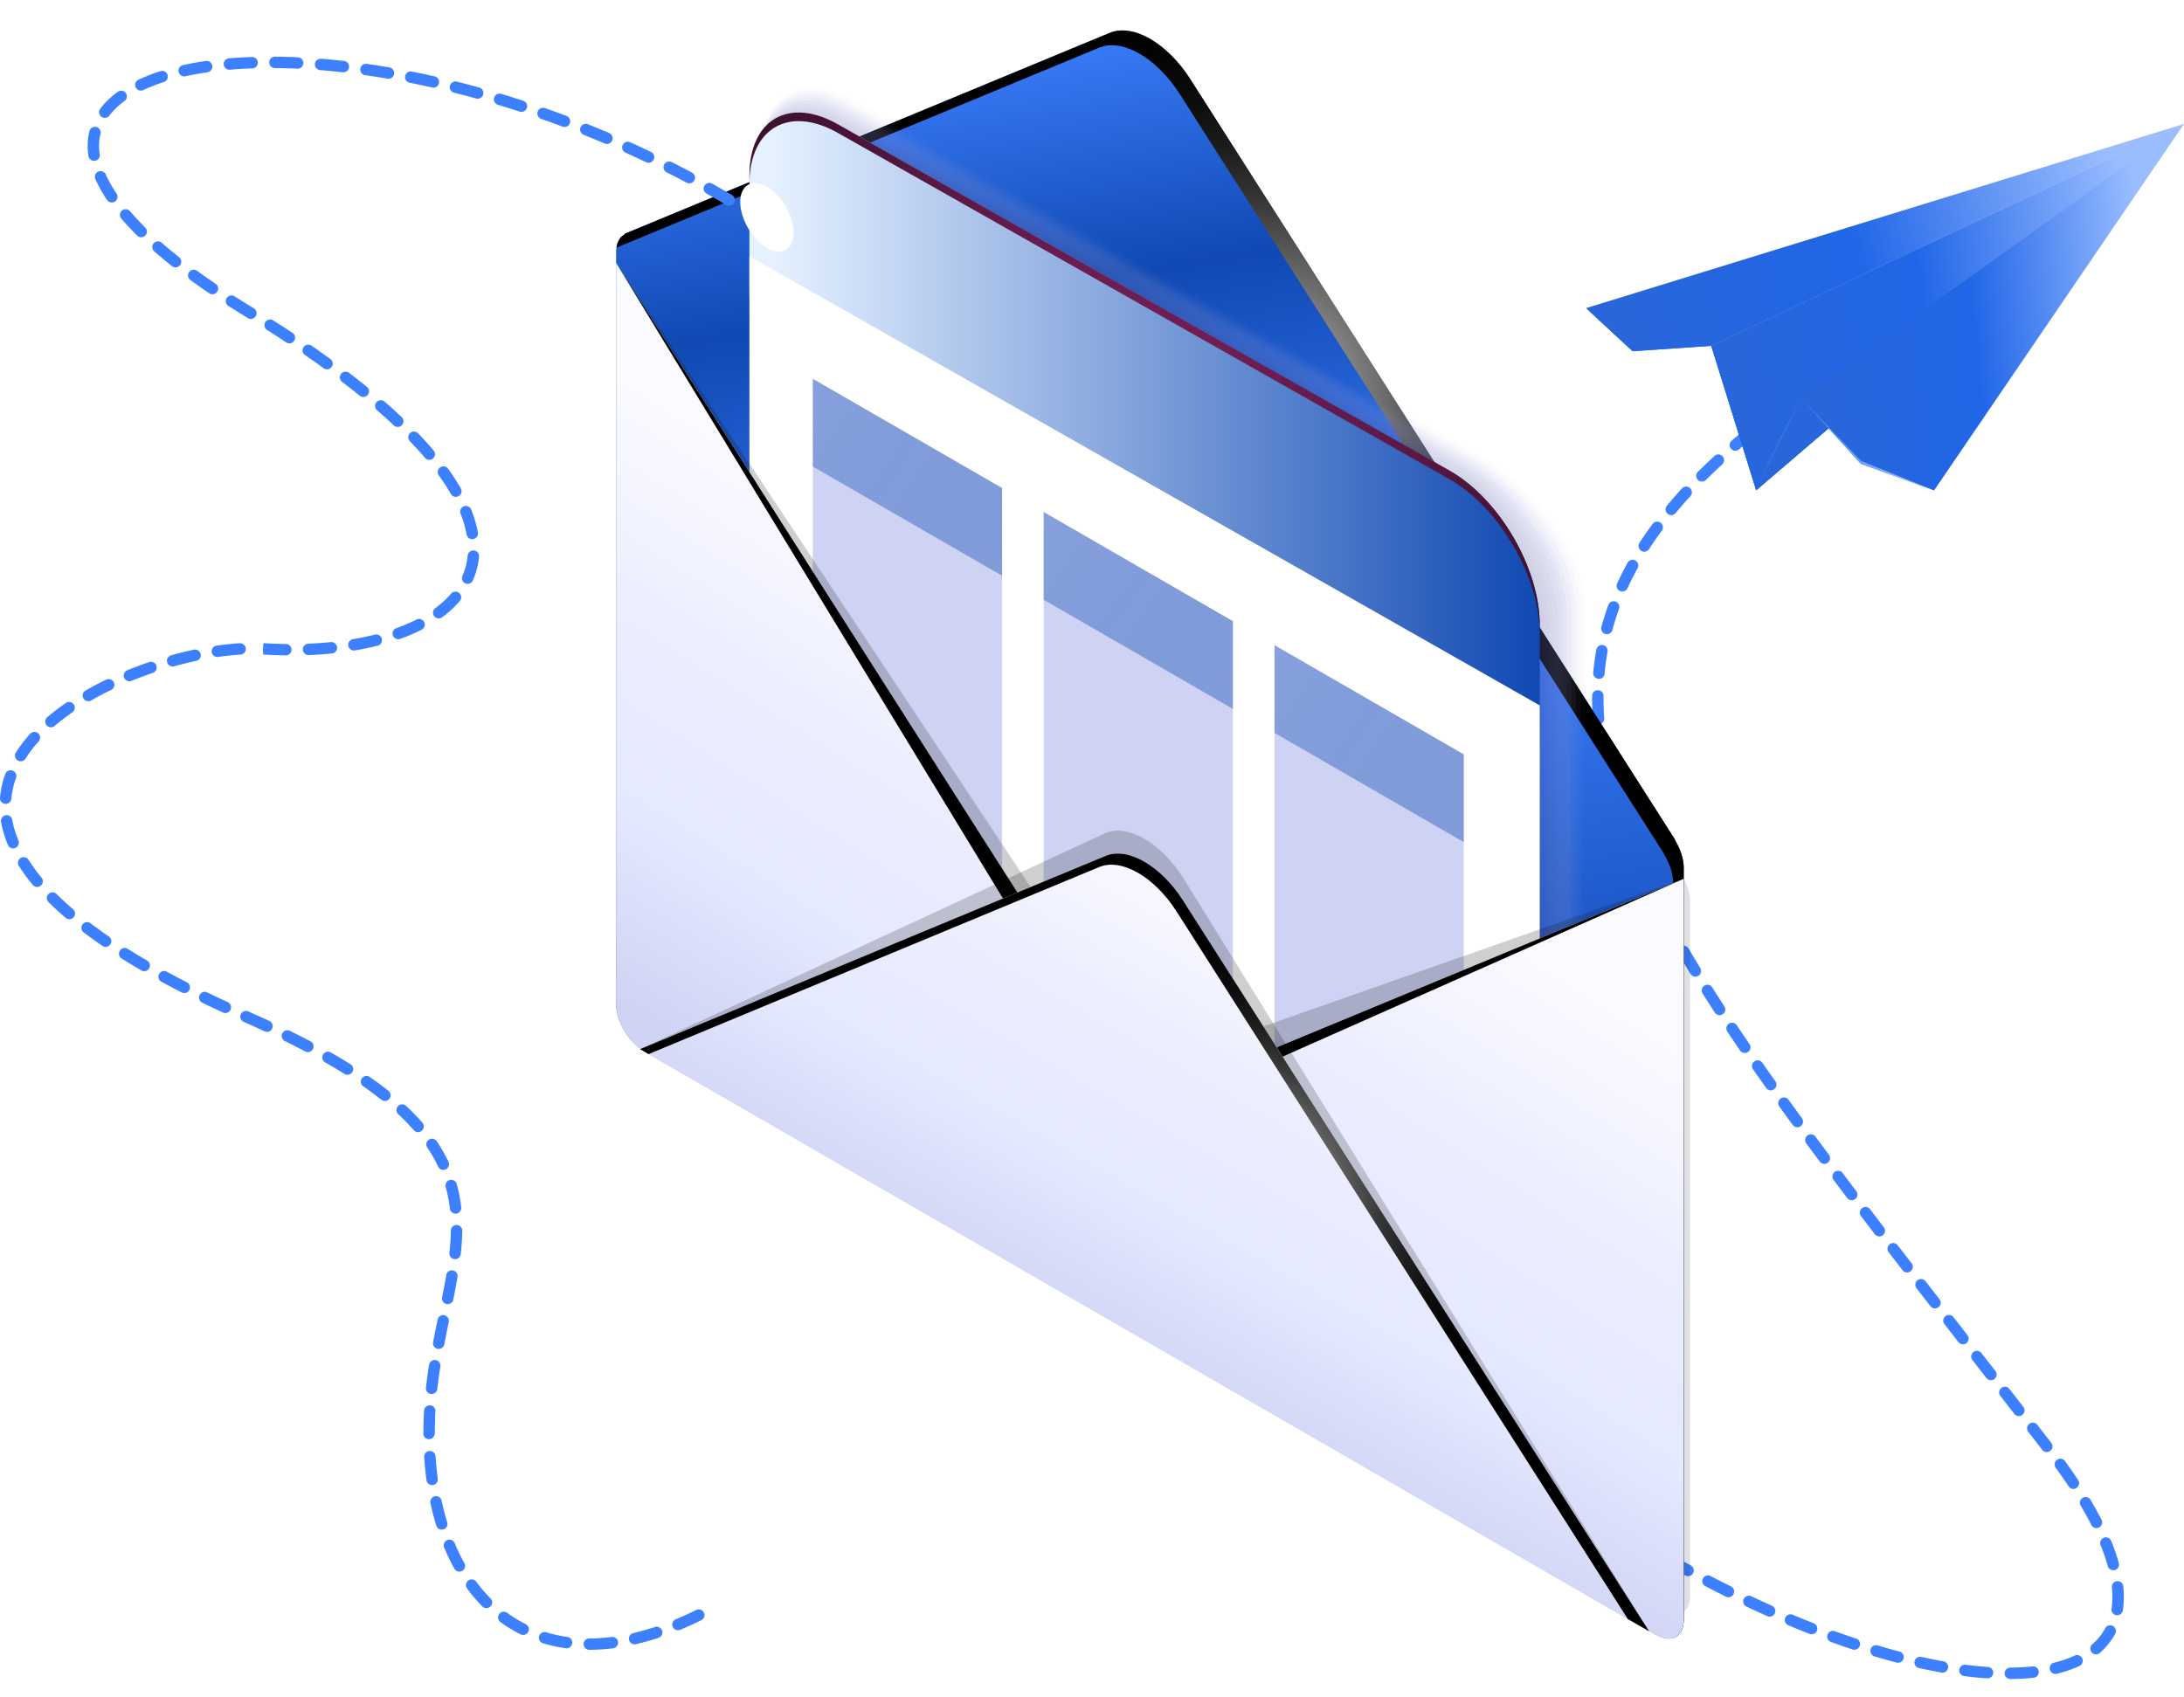 <svg xmlns="http://www.w3.org/2000/svg" width="287" height="223" fill="none" viewBox="0 0 287 223"><path fill="url(#paint0_linear_5139_2650)" d="M201.709 194.266a.742.742 0 0 1-.446-.148l-1.209-.903a.75.75 0 1 1 .904-1.198l1.2.896a.751.751 0 0 1-.448 1.352l-.001.001Z"/><path fill="#3D80FF" d="M264.18 220.695a.75.75 0 0 1-.005-1.501 29.581 29.581 0 0 0 2.911-.161.746.746 0 0 1 .826.667.75.75 0 0 1-.667.826c-.961.103-1.99.16-3.058.169h-.007Zm-2.987-.091-.05-.001a50.499 50.499 0 0 1-3.022-.296.75.75 0 0 1-.649-.838.757.757 0 0 1 .838-.65c1.008.13 1.994.226 2.932.288a.75.75 0 0 1-.049 1.497Zm8.917-.581a.749.749 0 0 1-.178-1.478 14.788 14.788 0 0 0 2.684-.924.75.75 0 1 1 .634 1.359c-.887.414-1.883.757-2.958 1.022a.751.751 0 0 1-.181.021h-.001Zm-14.85-.167a.767.767 0 0 1-.134-.012 73.371 73.371 0 0 1-2.963-.597.75.75 0 0 1-.569-.895.756.756 0 0 1 .895-.569c.988.221 1.956.416 2.901.585a.75.75 0 0 1-.132 1.488h.002Zm-5.837-1.299a.803.803 0 0 1-.193-.024 98.422 98.422 0 0 1-2.904-.816.752.752 0 0 1-.505-.933.746.746 0 0 1 .934-.504c.967.289 1.92.556 2.856.802a.75.75 0 0 1-.19 1.476l.002-.001Zm26.018-1.109a.75.75 0 0 1-.493-1.316 7.475 7.475 0 0 0 1.692-2.104.75.75 0 1 1 1.322.709 9.007 9.007 0 0 1-2.027 2.525.75.75 0 0 1-.494.185v.001Zm-31.754-.6a.725.725 0 0 1-.236-.039c-.936-.31-1.886-.64-2.845-.988a.75.75 0 1 1 .513-1.41c.945.343 1.88.668 2.806.974a.75.75 0 0 1-.236 1.461l-.002.002Zm-5.624-2.038a.747.747 0 0 1-.273-.052c-.921-.36-1.851-.738-2.788-1.131a.748.748 0 0 1-.4-.982c.162-.381.6-.56.982-.4.926.39 1.845.762 2.754 1.118a.752.752 0 0 1 .425.972.751.751 0 0 1-.699.476l-.001-.001Zm-5.516-2.314a.748.748 0 0 1-.307-.066c-.903-.404-1.815-.821-2.732-1.255a.75.75 0 1 1 .641-1.356c.907.428 1.809.842 2.703 1.241.379.169.548.612.379.99a.75.75 0 0 1-.686.445l.002.001Zm45.675-.186a.749.749 0 0 1-.742-.863c.073-.486.111-1.002.111-1.534 0-.41-.022-.833-.066-1.259a.75.75 0 0 1 .671-.822.747.747 0 0 1 .823.67c.048.475.072.95.072 1.411 0 .606-.043 1.197-.128 1.758a.75.75 0 0 1-.741.638v.001Zm-51.086-2.367a.749.749 0 0 1-.333-.078c-.887-.442-1.78-.897-2.676-1.364a.75.75 0 1 1 .693-1.329c.889.463 1.773.914 2.652 1.351a.75.75 0 0 1-.336 1.422v-.002Zm-5.302-2.767a.734.734 0 0 1-.359-.093c-.872-.475-1.746-.965-2.623-1.465a.751.751 0 0 1 .744-1.303c.869.498 1.736.981 2.597 1.452a.75.75 0 0 1-.36 1.409h.001Zm55.874-.779a.75.75 0 0 1-.722-.551 24.778 24.778 0 0 0-.943-2.742.75.75 0 0 1 1.392-.565c.406.999.741 1.977.997 2.909a.746.746 0 0 1-.724.949Zm-61.069-2.186a.752.752 0 0 1-.383-.105 189.58 189.58 0 0 1-2.569-1.559.75.75 0 1 1 .79-1.275c.85.525 1.701 1.041 2.547 1.544a.751.751 0 0 1 .262 1.028.752.752 0 0 1-.646.366l-.001.001Zm-5.087-3.146a.757.757 0 0 1-.406-.119 195.647 195.647 0 0 1-2.513-1.646.751.751 0 0 1 .832-1.249c.832.555 1.663 1.099 2.494 1.632a.75.75 0 0 1-.408 1.38l.001.002Zm63.943-.21a.752.752 0 0 1-.671-.411 44.32 44.32 0 0 0-1.418-2.573.752.752 0 0 1 1.292-.766c.53.896 1.023 1.792 1.465 2.662a.748.748 0 0 1-.668 1.088Zm-68.919-3.108a.755.755 0 0 1-.427-.134 175.095 175.095 0 0 1-2.457-1.728.75.75 0 0 1 .873-1.218c.813.581 1.624 1.153 2.437 1.713a.75.75 0 0 1-.427 1.368l.001-.001Zm65.888-2.042a.75.75 0 0 1-.626-.337 70.514 70.514 0 0 0-1.686-2.431.75.75 0 1 1 1.215-.879 70.336 70.336 0 0 1 1.722 2.483c.23.345.135.81-.211 1.038a.747.747 0 0 1-.414.126Zm-3.498-4.847a.749.749 0 0 1-.594-.29l-1.833-2.361a.752.752 0 0 1 .133-1.054.754.754 0 0 1 1.054.134l1.833 2.362a.75.75 0 0 1-.592 1.209h-.001Zm-3.667-4.724a.75.75 0 0 1-.593-.289l-1.837-2.36a.75.75 0 1 1 1.185-.92l1.836 2.359a.75.75 0 0 1-.59 1.212l-.001-.002Zm-3.674-4.718a.75.75 0 0 1-.593-.289l-1.838-2.359a.75.75 0 1 1 1.184-.922l1.839 2.358a.75.75 0 0 1-.591 1.212h-.001Zm-3.675-4.719a.75.75 0 0 1-.593-.289l-1.837-2.358a.748.748 0 0 1 .132-1.052.747.747 0 0 1 1.052.132l1.837 2.357a.75.75 0 0 1-.59 1.212l-.001-.002Zm-3.673-4.718a.748.748 0 0 1-.594-.291l-1.834-2.362a.75.75 0 1 1 1.187-.92l1.834 2.363a.751.751 0 0 1-.593 1.21Zm-3.666-4.725a.747.747 0 0 1-.594-.291l-1.829-2.369a.75.75 0 1 1 1.19-.914l1.825 2.365a.75.75 0 0 1-.592 1.209Zm-3.649-4.737a.743.743 0 0 1-.595-.295 615.161 615.161 0 0 1-1.819-2.377.749.749 0 0 1 .143-1.05.748.748 0 0 1 1.051.142c.598.786 1.203 1.576 1.815 2.373a.748.748 0 0 1-.139 1.051.749.749 0 0 1-.456.156Zm-3.626-4.756a.754.754 0 0 1-.6-.297 602.64 602.64 0 0 1-1.803-2.389.75.75 0 0 1 1.199-.9c.594.791 1.193 1.584 1.8 2.384a.75.75 0 0 1-.597 1.202h.001Zm-3.596-4.778a.745.745 0 0 1-.602-.302 807.25 807.25 0 0 1-1.784-2.403.751.751 0 0 1 1.207-.893c.586.794 1.18 1.594 1.78 2.4a.75.75 0 0 1-.601 1.197v.001Zm-3.551-4.812a.751.751 0 0 1-.608-.309c-.594-.814-1.18-1.622-1.756-2.423a.75.75 0 1 1 1.218-.876c.575.799 1.16 1.605 1.752 2.418a.751.751 0 0 1-.606 1.191v-.001Zm-3.49-4.854a.753.753 0 0 1-.614-.317 448.252 448.252 0 0 1-1.723-2.452.75.75 0 1 1 1.231-.858 330.68 330.68 0 0 0 1.716 2.441.75.75 0 0 1-.612 1.183l.002.003Zm-3.415-4.909a.75.75 0 0 1-.622-.329c-.57-.835-1.127-1.663-1.676-2.484a.749.749 0 1 1 1.249-.831c.545.817 1.101 1.642 1.668 2.472a.748.748 0 0 1-.619 1.171v.001Zm-3.314-4.977a.75.75 0 0 1-.63-.342c-.55-.85-1.089-1.692-1.616-2.526a.751.751 0 0 1 1.27-.8c.523.83 1.057 1.667 1.605 2.51a.75.75 0 0 1-.628 1.159l-.001-.001Zm-3.182-5.06a.747.747 0 0 1-.642-.361c-.529-.867-1.04-1.727-1.537-2.579a.749.749 0 1 1 1.295-.756c.494.843 1.001 1.696 1.523 2.555a.75.75 0 0 1-.639 1.141Zm-3.011-5.164a.747.747 0 0 1-.657-.385c-.494-.887-.97-1.767-1.433-2.64a.752.752 0 0 1 .313-1.014.755.755 0 0 1 1.015.313c.455.863.929 1.735 1.417 2.614a.75.75 0 0 1-.654 1.114l-.001-.002Zm-2.784-5.29a.752.752 0 0 1-.674-.418 105.01 105.01 0 0 1-1.294-2.718.749.749 0 0 1 .37-.994.748.748 0 0 1 .994.37c.406.886.831 1.778 1.276 2.678a.751.751 0 0 1-.672 1.081v.001Zm-2.484-5.435a.755.755 0 0 1-.694-.461 78.254 78.254 0 0 1-1.108-2.806.751.751 0 0 1 1.407-.524c.337.908.7 1.826 1.087 2.751a.751.751 0 0 1-.694 1.04h.002Zm-2.078-5.601a.75.75 0 0 1-.714-.52 61.305 61.305 0 0 1-.857-2.902.75.75 0 0 1 1.449-.386c.247.925.528 1.877.836 2.827a.75.75 0 0 1-.715.979l.001.002Zm-1.538-5.768a.751.751 0 0 1-.734-.598 46.94 46.94 0 0 1-.523-2.988.748.748 0 0 1 .636-.848.744.744 0 0 1 .848.636c.135.948.305 1.922.507 2.895a.75.75 0 0 1-.735.903h.001Zm-.829-5.908a.75.75 0 0 1-.748-.697 39.489 39.489 0 0 1-.098-2.756v-.291a.752.752 0 0 1 .752-.742h.008a.75.75 0 0 1 .742.758v.275c0 .869.03 1.761.092 2.65a.75.75 0 0 1-.696.802l-.054.001h.002Zm.051-5.971c-.022 0-.046 0-.069-.003a.75.75 0 0 1-.68-.814c.093-1.008.227-2.026.404-3.024a.75.75 0 0 1 1.477.261c-.169.957-.3 1.931-.387 2.898a.75.75 0 0 1-.746.682h.001Zm1.046-5.876a.751.751 0 0 1-.725-.945c.261-.97.57-1.95.918-2.909a.75.75 0 0 1 1.41.51c-.333.92-.628 1.86-.878 2.79a.752.752 0 0 1-.725.554Zm2.03-5.612a.747.747 0 0 1-.682-1.061c.414-.906.876-1.82 1.372-2.72a.75.75 0 1 1 1.314.725 39.312 39.312 0 0 0-1.32 2.618.75.75 0 0 1-.682.438h-.002Zm2.881-5.23a.751.751 0 0 1-.63-1.158 48.44 48.44 0 0 1 1.729-2.495.75.75 0 1 1 1.206.894 47.237 47.237 0 0 0-1.675 2.416.75.75 0 0 1-.631.344l.001-.002Zm3.547-4.809a.75.75 0 0 1-.578-1.229 63.685 63.685 0 0 1 1.989-2.28.75.75 0 0 1 1.108 1.015 61.774 61.774 0 0 0-1.943 2.222.75.75 0 0 1-.577.272h.001Zm4.035-4.408a.748.748 0 0 1-.531-1.28 76.984 76.984 0 0 1 2.179-2.087.75.75 0 1 1 1.018 1.102 74.06 74.06 0 0 0-2.135 2.047.75.75 0 0 1-.531.219v-.001Zm4.391-4.055a.749.749 0 0 1-.49-1.319 94.853 94.853 0 0 1 2.316-1.928.75.75 0 1 1 .942 1.168 97.293 97.293 0 0 0-2.28 1.897.748.748 0 0 1-.489.182h.001Z"/><path fill="url(#paint1_linear_5139_2650)" d="M232.773 55.422a.751.751 0 0 1-.456-1.346c.397-.303.801-.606 1.208-.909a.75.75 0 1 1 .894 1.206c-.404.298-.802.598-1.193.896a.749.749 0 0 1-.454.153h.001Z"/><g filter="url(#filter0_d_5139_2650)"><path fill="#131313" d="m205.998 111.011.068.039-58.927-92.472c-2.815-4.419-6.991-6.83-9.808-5.662l-58.98 24.438.067.04c-.668.306-1.095 1.05-1.095 2.163v91.379c0 2.087 1.476 4.629 3.294 5.68l123.181 71.078c1.82 1.051 3.295.21 3.295-1.876v-91.381c0-1.113-.428-2.351-1.095-3.426Z" opacity=".13"/><path fill="#131313" d="m205.131 110.184.068.04-58.927-92.472c-2.815-4.42-6.991-6.83-9.808-5.662l-58.98 24.438.067.04c-.668.306-1.095 1.049-1.095 2.163v91.379c0 2.087 1.475 4.629 3.294 5.68l123.181 71.078c1.82 1.051 3.295.21 3.295-1.877v-91.38c0-1.113-.428-2.351-1.095-3.427Z" opacity=".14"/><path fill="#131313" d="m204.263 109.36.067.04-58.926-92.473c-2.815-4.418-6.991-6.829-9.808-5.662l-58.98 24.439.067.04c-.668.306-1.095 1.049-1.095 2.163v91.379c0 2.087 1.475 4.629 3.294 5.679l123.181 71.079c1.82 1.051 3.295.21 3.295-1.877v-91.381c0-1.112-.428-2.35-1.095-3.426Z" opacity=".14"/><path fill="#131313" d="m203.396 108.536.067.04-58.925-92.473c-2.816-4.419-6.991-6.829-9.808-5.662L75.75 34.88l.067.04c-.668.305-1.095 1.048-1.095 2.163v91.379c0 2.087 1.475 4.629 3.294 5.679l123.181 71.079c1.82 1.05 3.295.21 3.295-1.877v-91.381c0-1.112-.428-2.35-1.095-3.426h-.001Z" opacity=".15"/><path fill="url(#paint2_linear_5139_2650)" d="m205.075 106.37.074.042-63.708-99.974c-3.044-4.778-7.559-7.383-10.604-6.121l-63.765 26.42.072.043c-.722.331-1.183 1.135-1.183 2.339v98.794c0 2.256 1.594 5.005 3.562 6.14l133.175 76.846c1.968 1.135 3.562.227 3.562-2.03v-98.794c0-1.204-.462-2.541-1.185-3.705Z"/><path fill="url(#paint3_radial_5139_2650)" d="M204.868 210.817v-98.794c0-1.204-.463-2.541-1.185-3.705l.074.042-63.708-99.974c-3.044-4.778-7.559-7.384-10.605-6.123L66.019 28.545c.127-.879.53-1.491 1.126-1.766l-.072-.042L130.838.316c3.045-1.26 7.56 1.345 10.604 6.123l63.708 99.974-.074-.042c.723 1.164 1.185 2.501 1.185 3.705v98.794c0 1.338-.569 2.188-1.437 2.433.019-.159.045-.309.045-.483l-.001-.003Z" style="mix-blend-mode:color-dodge"/><g opacity=".3" style="mix-blend-mode:multiply"><path fill="#A7ADDF" d="M96.982 9.13c-6.543-3.775-11.846-.753-11.846 6.75v93.644c0 7.503 5.303 16.646 11.846 20.421l82.06 46.502c6.543 3.775 14.232.376 14.232-7.127V75.676c0-7.504-7.689-16.269-14.232-20.044L96.982 9.13Z" opacity=".09"/><path fill="#A0A5D9" d="M96.84 9.554c-6.535-3.771-11.832-.752-11.832 6.742v93.145c0 7.494 5.297 16.625 11.831 20.395l81.865 46.39c6.535 3.771 13.979.412 13.979-7.081V76.001c0-7.494-7.444-16.284-13.979-20.055L96.839 9.554Z" opacity=".18"/><path fill="#989CD3" d="M96.695 9.977c-6.527-3.765-11.816-.75-11.816 6.733v92.645c0 7.484 5.29 16.604 11.816 20.37l81.671 46.278c6.526 3.765 13.724.449 13.724-7.035V76.323c0-7.484-7.198-16.302-13.724-20.067L96.694 9.977Z" opacity=".27"/><path fill="#9094CD" d="M96.551 10.403c-6.517-3.76-11.8-.75-11.8 6.724v92.144c0 7.474 5.283 16.583 11.8 20.343l81.477 46.166c6.517 3.76 13.471.486 13.471-6.988V76.648c0-7.474-6.954-16.319-13.471-20.08L96.551 10.404Z" opacity=".36"/><path fill="#898BC7" d="M96.409 10.827c-6.51-3.756-11.787-.75-11.787 6.715v91.645c0 7.465 5.277 16.562 11.787 20.318l81.282 46.053c6.51 3.756 13.218.522 13.218-6.943V76.972c0-7.465-6.708-16.336-13.218-20.091L96.409 10.827Z" opacity=".45"/><path fill="#8183C1" d="M96.264 11.252c-6.5-3.75-11.771-.748-11.771 6.708v91.144c0 7.456 5.27 16.541 11.772 20.292l81.088 45.94c6.501 3.751 12.964.56 12.964-6.896V77.297c0-7.456-6.463-16.352-12.964-20.103L96.264 11.252Z" opacity=".55"/><path fill="#7A7ABB" d="M96.121 11.676c-6.493-3.747-11.755-.747-11.755 6.7v90.643c0 7.447 5.263 16.519 11.755 20.266l80.894 45.829c6.493 3.747 12.71.596 12.71-6.85V77.619c0-7.446-6.217-16.369-12.71-20.114L96.121 11.676Z" opacity=".64"/><path fill="#7272B5" d="M95.978 12.1c-6.484-3.742-11.741-.746-11.741 6.69v90.144c0 7.438 5.257 16.498 11.741 20.24l80.699 45.716c6.484 3.742 12.457.634 12.457-6.804V77.944c0-7.438-5.973-16.386-12.457-20.128L95.978 12.1Z" opacity=".73"/><path fill="#6A69AF" d="M95.834 12.525c-6.477-3.736-11.727-.745-11.727 6.683v89.644c0 7.426 5.25 16.478 11.727 20.215l80.504 45.602c6.477 3.737 12.204.671 12.204-6.757V78.268c0-7.427-5.727-16.402-12.204-20.14L95.834 12.525Z" opacity=".82"/><path fill="#6361A9" d="M95.692 12.951c-6.468-3.732-11.711-.744-11.711 6.674v89.143c0 7.418 5.243 16.458 11.71 20.189l80.312 45.49c6.468 3.733 11.95.706 11.95-6.711V78.594c0-7.418-5.482-16.42-11.95-20.152l-80.311-45.49Z" opacity=".91"/><path fill="#5B58A3" d="M95.547 13.375c-6.46-3.727-11.696-.743-11.696 6.665v88.643c0 7.409 5.236 16.437 11.696 20.164l80.117 45.378c6.46 3.727 11.697.743 11.697-6.665V78.917c0-7.409-5.237-16.437-11.697-20.164L95.547 13.375Z"/></g><path fill="url(#paint4_linear_5139_2650)" d="M187.339 78.164c0-7.434-5.254-16.493-11.736-20.234L95.216 12.396c-6.483-3.74-11.736-.746-11.736 6.688v15.824L187.34 93.945V78.164h-.002Z"/><path fill="#fff" d="m95.216 134.608 80.388 45.535c6.481 3.741 11.736.746 11.736-6.687v-84.74L83.479 29.677v84.698c0 7.433 5.254 16.493 11.736 20.233l.001-.001Z"/><path fill="url(#paint5_radial_5139_2650)" d="M175.604 57.933 95.216 12.398c-6.481-3.74-11.737-.746-11.737 6.688v1.135c0-7.434 5.254-10.428 11.737-6.688l80.388 45.535c6.482 3.741 11.737 12.8 11.737 20.234v-1.135c0-7.434-5.255-16.493-11.737-20.234Z" style="mix-blend-mode:color-dodge"/><path fill="#CED3F4" d="m116.68 115.437-24.865-14.348V45.797l24.865 14.348v55.292Z"/><path fill="url(#paint6_linear_5139_2650)" d="M116.68 71.675 91.815 57.327v-11.53l24.865 14.348v11.53Z"/><path fill="#CED3F4" d="m147.014 132.941-24.865-14.349V63.301l24.865 14.348v55.292ZM177.35 150.445l-24.865-14.348v-55.29l24.865 14.348v55.29Z"/><path fill="url(#paint7_linear_5139_2650)" d="M147.014 89.18 122.149 74.83v-11.53l24.865 14.348v11.53Z"/><path fill="url(#paint8_linear_5139_2650)" d="m177.35 106.685-24.865-14.348v-11.53l24.865 14.348v11.53Z"/><path fill="#131313" d="M141.479 134.263c-3.1 1.284-7.699-1.37-10.798-6.234l-64.72-97.478v93.277c0 2.256 1.594 5.005 3.562 6.14l133.175 76.846c1.968 1.136 3.562.227 3.562-2.029v-93.278l-64.779 22.757-.002-.001Z" opacity=".2"/><path fill="url(#paint9_linear_5139_2650)" d="M141.479 138.349c-3.1 1.284-7.699-1.37-10.798-6.233L65.961 30.551v97.362c0 2.256 1.594 5.005 3.562 6.14l133.175 76.846c1.968 1.136 3.562.227 3.562-2.03v-97.362l-64.779 26.842h-.002Z"/><path fill="url(#paint10_radial_5139_2650)" d="M140.088 140.853c-3.101 1.284-7.699-1.37-10.799-6.234L65.96 30.551l64.721 101.565c3.1 4.863 7.698 7.517 10.799 6.233l64.779-26.842-66.172 29.347.001-.001Z" style="mix-blend-mode:color-dodge"/><path fill="#131313" d="m69.176 133.942-.07-.041 61.18-28.414c2.923-1.214 7.26 1.287 10.183 5.873l61.237 99.055-.07-.041-132.46-76.432Z" opacity=".2"/><path fill="url(#paint11_linear_5139_2650)" d="m69.176 133.943-.07-.04 61.18-25.403c2.923-1.214 7.26 1.287 10.183 5.874l61.237 96.044-.07-.041-132.46-76.434Z"/><path fill="url(#paint12_radial_5139_2650)" d="M139.635 115.835c-2.923-4.587-7.26-7.088-10.183-5.873L70.23 134.551l-1.052-.608-.07-.04 61.18-25.403c2.923-1.214 7.26 1.287 10.183 5.874l61.236 96.044-.07-.041-2.725-1.572-59.277-92.97Z" style="mix-blend-mode:color-dodge"/></g><path fill="url(#paint13_linear_5139_2650)" d="m287 16.287-62.116 29.17 5.894 18.976L287 16.287Z"/><g style="mix-blend-mode:multiply"><path fill="url(#paint14_linear_5139_2650)" d="m287 16.287-62.116 29.17 5.894 18.976L287 16.287Z"/></g><path fill="url(#paint15_linear_5139_2650)" d="m287 16.287-62.116 29.17-10.343.71-6.121-5.666L287 16.287Z"/><path fill="url(#paint16_linear_5139_2650)" d="m286.999 16.287-50.326 36.024-5.895 12.122 56.221-48.146Z"/><g style="mix-blend-mode:multiply"><path fill="url(#paint17_linear_5139_2650)" d="m286.999 16.287-50.326 36.024-5.895 12.122 56.221-48.146Z"/></g><path fill="url(#paint18_linear_5139_2650)" d="m287 16.287-50.327 36.024 7.848 8.639 9.635 3.512L287 16.287Z"/><path fill="url(#paint19_linear_5139_2650)" d="m254.156 64.46-9.635-3.511-7.848-8.639-5.895 12.122-5.894-18.976-10.343.709-6.121-5.665 6.348 5.495 10.293-.609 5.774 18.252 5.838-11.328 7.877 8.27 9.606 3.88Z"/><path fill="#3D80FF" d="M77.445 216.856a.749.749 0 1 1-.001-1.499c.939 0 1.913-.064 2.901-.186a.75.75 0 1 1 .186 1.487 25.161 25.161 0 0 1-3.085.198Zm-2.988-.201a.75.75 0 0 1-.106-.006 19.977 19.977 0 0 1-3.04-.671.75.75 0 0 1 .438-1.433c.9.274 1.847.483 2.81.618a.75.75 0 0 1-.102 1.492Zm8.932-.52a.75.75 0 0 1-.169-1.479 33.368 33.368 0 0 0 2.825-.793.75.75 0 1 1 .467 1.425c-.99.325-1.983.603-2.951.828a.778.778 0 0 1-.17.019h-.002Zm-14.64-1.234a.741.741 0 0 1-.334-.079 18.708 18.708 0 0 1-2.665-1.626.751.751 0 0 1 .887-1.212 17.045 17.045 0 0 0 2.449 1.496.75.75 0 0 1-.336 1.42l-.001.001Zm20.342-.62a.75.75 0 0 1-.286-1.444 46.228 46.228 0 0 0 2.69-1.217.75.75 0 1 1 .663 1.346c-.933.457-1.866.881-2.777 1.258a.767.767 0 0 1-.288.057h-.002Zm-25.165-2.9a.747.747 0 0 1-.533-.223 21.48 21.48 0 0 1-2.016-2.362.751.751 0 0 1 1.21-.89c.58.788 1.211 1.527 1.873 2.198a.749.749 0 0 1-.534 1.276v.001Zm-3.559-4.803a.747.747 0 0 1-.656-.385 27.444 27.444 0 0 1-1.34-2.776.75.75 0 1 1 1.385-.577c.381.916.808 1.799 1.266 2.623a.75.75 0 0 1-.654 1.114v.001Zm-2.319-5.519a.75.75 0 0 1-.717-.531c-.29-.948-.55-1.944-.767-2.966a.75.75 0 1 1 1.467-.315c.21.979.457 1.935.734 2.84a.748.748 0 0 1-.717.969v.003Zm-1.265-5.858a.75.75 0 0 1-.742-.651 44.166 44.166 0 0 1-.301-3.035.75.75 0 0 1 .7-.798.76.76 0 0 1 .797.7c.066.996.164 1.984.29 2.934a.748.748 0 0 1-.744.849v.001Zm-.394-6.033c-.414 0-.75-.287-.75-.7 0-1.059.028-2.049.084-3.039a.75.75 0 0 1 1.498.083 51.01 51.01 0 0 0-.08 2.857c0 .415-.335.799-.75.799h-.002Zm.333-5.937c-.028 0-.054 0-.083-.005a.75.75 0 0 1-.663-.828c.107-.982.246-1.994.408-3.009a.75.75 0 0 1 1.482.238c-.16.988-.293 1.977-.399 2.935a.75.75 0 0 1-.745.668v.001Zm.929-5.927a.746.746 0 0 1-.737-.89c.19-1 .39-1.985.587-2.951a.747.747 0 0 1 .885-.584c.407.084.668.48.584.885-.197.959-.394 1.936-.584 2.931a.75.75 0 0 1-.735.61v-.001Zm1.183-5.883a.75.75 0 0 1-.737-.895c.197-.992.382-1.968.544-2.927a.745.745 0 0 1 .865-.614.748.748 0 0 1 .614.864 99.302 99.302 0 0 1-.552 2.969.748.748 0 0 1-.734.604v-.001Zm.97-5.917c-.029 0-.055 0-.084-.005a.748.748 0 0 1-.663-.828 31.09 31.09 0 0 0 .193-2.922.75.75 0 1 1 1.5.024c-.016.966-.08 1.968-.202 3.062a.75.75 0 0 1-.745.668v.001Zm.057-5.984a.75.75 0 0 1-.744-.667 18.18 18.18 0 0 0-.545-2.822.75.75 0 1 1 1.447-.402c.273.982.47 2.01.589 3.057a.75.75 0 0 1-.662.829c-.028.002-.057.005-.085.005Zm-1.607-5.744a.75.75 0 0 1-.68-.432 18.708 18.708 0 0 0-1.423-2.501.75.75 0 1 1 1.245-.838 20.167 20.167 0 0 1 1.537 2.702.748.748 0 0 1-.678 1.067v.002Zm-3.313-4.971a.752.752 0 0 1-.565-.256 29.093 29.093 0 0 0-2.038-2.092.75.75 0 1 1 1.022-1.098 30.063 30.063 0 0 1 2.145 2.202.75.75 0 0 1-.564 1.244Zm-4.369-4.095a.738.738 0 0 1-.466-.164 47.78 47.78 0 0 0-2.37-1.759.75.75 0 1 1 .86-1.23c.86.599 1.683 1.21 2.445 1.816a.749.749 0 0 1-.467 1.337h-.002Zm-4.91-3.44a.744.744 0 0 1-.397-.115 74.156 74.156 0 0 0-2.548-1.522.75.75 0 0 1 .744-1.302 75.894 75.894 0 0 1 2.6 1.553.75.75 0 0 1-.399 1.385v.001Zm-5.204-2.981a.737.737 0 0 1-.35-.088 110.4 110.4 0 0 0-2.653-1.355.75.75 0 1 1 .665-1.344c.933.461 1.828.919 2.688 1.373a.751.751 0 0 1-.352 1.414h.002Zm-5.375-2.661a.753.753 0 0 1-.316-.07c-.877-.408-1.781-.82-2.719-1.233a.75.75 0 1 1 .608-1.37c.944.418 1.86.833 2.744 1.245a.748.748 0 0 1-.318 1.429l.001-.001Zm-5.466-2.474a.733.733 0 0 1-.314-.07c-.935-.431-1.843-.862-2.726-1.289a.752.752 0 0 1-.347-1.003.753.753 0 0 1 1.003-.347c.873.425 1.774.85 2.698 1.277.377.174.54.619.366.995a.749.749 0 0 1-.681.436l.001.001Zm-5.399-2.622a.747.747 0 0 1-.34-.083c-.92-.472-1.81-.943-2.67-1.411a.75.75 0 1 1 .72-1.316c.847.463 1.725.928 2.634 1.393a.75.75 0 0 1-.343 1.417Zm-5.265-2.874a.743.743 0 0 1-.377-.103 92.601 92.601 0 0 1-2.589-1.566.75.75 0 1 1 .8-1.269 93.29 93.29 0 0 0 2.544 1.541.75.75 0 0 1-.379 1.397h.001Zm-5.075-3.199a.754.754 0 0 1-.424-.132 65.32 65.32 0 0 1-2.461-1.774.753.753 0 0 1-.144-1.052.754.754 0 0 1 1.052-.144 60.2 60.2 0 0 0 2.404 1.733.75.75 0 0 1-.427 1.368v.001Zm-4.767-3.635a.742.742 0 0 1-.489-.181 41.611 41.611 0 0 1-2.246-2.069.749.749 0 1 1 1.059-1.061 40.297 40.297 0 0 0 2.164 1.993.749.749 0 0 1-.488 1.318Zm-4.23-4.239a.745.745 0 0 1-.577-.272c-.688-.829-1.301-1.67-1.824-2.497a.748.748 0 0 1 .234-1.034.748.748 0 0 1 1.034.234c.49.775 1.064 1.561 1.711 2.341a.75.75 0 0 1-.578 1.228Zm-3.158-5.071a.75.75 0 0 1-.693-.463 14.443 14.443 0 0 1-.891-3.027.751.751 0 0 1 .611-.867.758.758 0 0 1 .868.611c.154.89.422 1.8.799 2.708a.751.751 0 0 1-.695 1.038h.001Zm-.974-5.852c-.023 0-.044 0-.066-.003a.749.749 0 0 1-.682-.813c.091-1.042.324-2.086.69-3.102a.75.75 0 0 1 .96-.453c.39.142.591.571.453.96a10.82 10.82 0 0 0-.606 2.724.75.75 0 0 1-.747.685l-.002.002Zm1.971-5.597a.747.747 0 0 1-.634-1.15 18.486 18.486 0 0 1 1.894-2.48.75.75 0 0 1 1.116 1.001 16.988 16.988 0 0 0-1.74 2.28.75.75 0 0 1-.636.349Zm3.971-4.467a.75.75 0 0 1-.489-1.319 30.132 30.132 0 0 1 2.441-1.874.75.75 0 1 1 .856 1.233 28.865 28.865 0 0 0-2.319 1.78.748.748 0 0 1-.489.18Zm4.921-3.43a.749.749 0 0 1-.375-1.399 42.951 42.951 0 0 1 2.702-1.428.75.75 0 1 1 .655 1.349c-.903.437-1.78.9-2.608 1.377a.735.735 0 0 1-.374.1v.002Zm5.399-2.623a.75.75 0 0 1-.284-1.446c.93-.38 1.89-.739 2.854-1.067a.75.75 0 1 1 .485 1.419c-.936.319-1.87.667-2.773 1.037a.739.739 0 0 1-.284.055l.002.002Zm5.68-1.94a.75.75 0 0 1-.199-1.474 50.59 50.59 0 0 1 2.961-.727.75.75 0 1 1 .313 1.466c-.947.203-1.913.44-2.873.707a.746.746 0 0 1-.201.028Zm5.875-1.248a.75.75 0 0 1-.106-1.493 37.085 37.085 0 0 1 3.048-.316.764.764 0 0 1 .794.703.75.75 0 0 1-.704.793c-.934.056-1.918.159-2.925.303a.74.74 0 0 1-.107.008v.002Zm8.988-.212h-.01a61.787 61.787 0 0 1-2.968-.111l-.02-.753.069-.747c1.005.063 1.978.1 2.94.111a.75.75 0 0 1-.01 1.501l-.001-.001Zm3.002-.04a.75.75 0 0 1-.03-1.5c1.007-.041 1.998-.11 2.95-.205.384-.05.779.258.82.672a.749.749 0 0 1-.673.82c-.978.098-2 .17-3.036.212h-.032v.001Zm5.967-.604a.749.749 0 0 1-.124-1.49c.998-.17 1.968-.371 2.88-.601a.75.75 0 0 1 .367 1.454c-.952.24-1.96.45-2.997.625a.675.675 0 0 1-.126.01v.002Zm5.812-1.481a.75.75 0 0 1-.253-1.456c.95-.34 1.849-.722 2.671-1.14a.75.75 0 0 1 .677 1.338c-.879.446-1.835.854-2.844 1.214a.745.745 0 0 1-.253.044h.002Zm5.32-2.735a.75.75 0 0 1-.447-1.354 12.53 12.53 0 0 0 2.079-1.909.752.752 0 0 1 1.058-.08c.314.269.35.743.08 1.057a14.04 14.04 0 0 1-2.327 2.138.745.745 0 0 1-.445.147l.002.001Zm3.802-4.543a.75.75 0 0 1-.687-1.052 8.58 8.58 0 0 0 .685-2.656.761.761 0 0 1 .818-.677c.412.04.715.406.677.817a10.09 10.09 0 0 1-.807 3.118.75.75 0 0 1-.686.449v.001Zm.602-5.87a.752.752 0 0 1-.738-.618 14.287 14.287 0 0 0-.798-2.727.752.752 0 0 1 .42-.974.752.752 0 0 1 .974.42c.409 1.026.706 2.041.881 3.015a.751.751 0 0 1-.74.883Zm-2.153-5.561a.748.748 0 0 1-.65-.377 28.267 28.267 0 0 0-1.592-2.447.749.749 0 1 1 1.215-.879c.63.872 1.194 1.739 1.677 2.578a.752.752 0 0 1-.65 1.123v.002Zm-3.491-4.868a.75.75 0 0 1-.572-.264 47.94 47.94 0 0 0-1.985-2.187.749.749 0 1 1 1.082-1.039c.732.762 1.42 1.52 2.044 2.256a.748.748 0 0 1-.572 1.234h.003Zm-4.148-4.328a.746.746 0 0 1-.516-.204 72.862 72.862 0 0 0-2.202-1.99.749.749 0 1 1 .982-1.133 72.647 72.647 0 0 1 2.25 2.031.75.75 0 0 1-.514 1.295v.001Zm-4.527-3.937a.74.74 0 0 1-.472-.168c-.749-.605-1.53-1.218-2.343-1.837a.752.752 0 0 1 .912-1.193c.825.63 1.617 1.251 2.375 1.865a.749.749 0 0 1-.472 1.333Zm-4.77-3.637a.743.743 0 0 1-.439-.143c-.786-.569-1.598-1.14-2.438-1.72a.75.75 0 1 1 .852-1.234c.85.585 1.672 1.165 2.466 1.74a.748.748 0 0 1-.441 1.357Zm-4.94-3.408a.748.748 0 0 1-.413-.125 155.563 155.563 0 0 0-2.506-1.623.75.75 0 1 1 .804-1.266c.868.55 1.71 1.097 2.53 1.638a.752.752 0 0 1-.414 1.377v-.001Zm-5.064-3.218a.74.74 0 0 1-.394-.112l-.342-.209a130.9 130.9 0 0 1-2.214-1.383.748.748 0 1 1 .807-1.263c.708.451 1.437.907 2.19 1.367l.35.214a.75.75 0 0 1-.397 1.387v-.001Zm-5.053-3.238a.756.756 0 0 1-.42-.13 91.488 91.488 0 0 1-2.476-1.739.75.75 0 1 1 .884-1.213 92.902 92.902 0 0 0 2.435 1.712.749.749 0 0 1-.424 1.37h.002Zm-4.846-3.536a.744.744 0 0 1-.465-.162 63.052 63.052 0 0 1-2.336-1.939.748.748 0 0 1-.071-1.057.748.748 0 0 1 1.057-.071c.715.623 1.482 1.259 2.281 1.892a.75.75 0 0 1-.468 1.337h.002Zm-4.507-3.955a.754.754 0 0 1-.529-.217 37.923 37.923 0 0 1-2.089-2.237.75.75 0 0 1 1.141-.974c.597.698 1.272 1.42 2.005 2.145a.751.751 0 0 1-.528 1.283Zm77.256-4.149a.738.738 0 0 1-.38-.104 132.998 132.998 0 0 0-2.588-1.488.75.75 0 0 1-.287-1.021.756.756 0 0 1 1.022-.288c.873.49 1.744.992 2.615 1.505.357.21.475.67.264 1.027a.75.75 0 0 1-.647.37Zm-81.123-.42a.749.749 0 0 1-.623-.332 18.046 18.046 0 0 1-1.53-2.727.75.75 0 1 1 1.371-.608c.36.809.832 1.648 1.403 2.497a.75.75 0 0 1-.622 1.17h.001Zm75.89-2.516a.734.734 0 0 1-.352-.089c-.882-.471-1.765-.929-2.649-1.374a.751.751 0 0 1 .675-1.341c.893.452 1.785.915 2.678 1.39a.751.751 0 0 1-.353 1.412v.002Zm-5.358-2.706a.759.759 0 0 1-.322-.073c-.904-.431-1.807-.851-2.708-1.259a.75.75 0 1 1 .62-1.366c.91.413 1.822.837 2.735 1.272a.75.75 0 0 1-.324 1.427l-.001-.001Zm-72.863-.252a.749.749 0 0 1-.74-.639 8.954 8.954 0 0 1-.102-1.332c0-.658.078-1.31.23-1.932a.75.75 0 1 1 1.458.359 6.54 6.54 0 0 0-.188 1.573c0 .363.027.737.084 1.109a.749.749 0 0 1-.742.862Zm67.395-2.22a.772.772 0 0 1-.294-.06c-.922-.392-1.842-.772-2.76-1.143a.748.748 0 0 1-.415-.975.752.752 0 0 1 .976-.414c.927.372 1.857.756 2.788 1.152a.75.75 0 0 1-.295 1.44Zm-5.573-2.232a.77.77 0 0 1-.264-.048c-.937-.352-1.872-.693-2.803-1.017a.75.75 0 1 1 .495-1.416c.943.328 1.89.673 2.837 1.029a.75.75 0 0 1-.264 1.452Zm-60.41-1.197a.75.75 0 0 1-.598-1.202c.606-.803 1.382-1.553 2.305-2.229a.75.75 0 1 1 .885 1.212c-.804.587-1.475 1.234-1.993 1.92a.75.75 0 0 1-.6.299Zm54.746-.79a.749.749 0 0 1-.232-.037c-.955-.31-1.903-.607-2.849-.892a.75.75 0 1 1 .434-1.436c.954.288 1.913.588 2.879.903a.749.749 0 0 1-.233 1.462h.001Zm-5.747-1.729a.745.745 0 0 1-.2-.027c-.967-.267-1.93-.52-2.885-.76a.75.75 0 1 1 .363-1.455c.967.242 1.94.498 2.92.768a.749.749 0 0 1-.198 1.472v.002Zm-44.26-1.066a.75.75 0 0 1-.323-1.428 23.74 23.74 0 0 1 2.885-1.127.75.75 0 1 1 .46 1.428 22.26 22.26 0 0 0-2.702 1.054.747.747 0 0 1-.32.073Zm38.438-.39a.703.703 0 0 1-.165-.02 120.81 120.81 0 0 0-2.919-.616.75.75 0 1 1 .29-1.47c.977.193 1.963.4 2.956.624a.749.749 0 0 1-.162 1.481Zm-5.89-1.166a.687.687 0 0 1-.127-.01c-.993-.17-1.975-.325-2.946-.463a.747.747 0 0 1-.637-.847.736.736 0 0 1 .848-.636c.984.14 1.98.296 2.987.467a.751.751 0 0 1-.124 1.489h-.001ZM24.2 10.04a.75.75 0 0 1-.16-1.482c.957-.21 1.968-.393 3.006-.544a.75.75 0 1 1 .215 1.485 41.324 41.324 0 0 0-2.898.524.76.76 0 0 1-.163.017Zm20.919-.533a.62.62 0 0 1-.085-.005 94.641 94.641 0 0 0-2.965-.285.752.752 0 0 1-.688-.81c.035-.413.398-.703.81-.687.988.08 1.991.177 3.01.29a.75.75 0 0 1-.082 1.496Zm-14.985-.34a.75.75 0 0 1-.064-1.496 61.81 61.81 0 0 1 3.035-.182c.423.006.762.31.777.723a.752.752 0 0 1-.724.776 60.48 60.48 0 0 0-2.958.176l-.066.002v.002Zm9-.138h-.036a79.357 79.357 0 0 0-2.971-.08.748.748 0 0 1 .005-1.5h.005c.99.007 2 .035 3.03.082a.75.75 0 0 1-.033 1.498Z"/><path fill="#fff" d="M103.273 32.829c1.36-.795 1.346-3.348-.031-5.702s-3.596-3.618-4.956-2.824c-1.36.795-1.346 3.348.03 5.702 1.378 2.354 3.596 3.618 4.957 2.824Z"/><defs><linearGradient id="paint0_linear_5139_2650" x1="246.976" x2="201.504" y1="30.343" y2="191.84" gradientUnits="userSpaceOnUse"><stop offset=".02" stop-color="#FFE585"/><stop offset=".1" stop-color="#DBED70"/><stop offset=".18" stop-color="#B4F759"/><stop offset=".22" stop-color="#90ED6E"/><stop offset=".33" stop-color="#35D5A4"/><stop offset=".38" stop-color="#00C7C5"/><stop offset=".52" stop-color="#2D9BE0"/><stop offset=".64" stop-color="#5277F7"/><stop offset=".68" stop-color="#5A76F6"/><stop offset=".73" stop-color="#7273F5"/><stop offset=".8" stop-color="#9970F4"/><stop offset=".85" stop-color="#BB6DF3"/><stop offset="1" stop-color="#F36DD4"/></linearGradient><linearGradient id="paint1_linear_5139_2650" x1="240.609" x2="195.134" y1="28.551" y2="190.048" gradientUnits="userSpaceOnUse"><stop offset=".02" stop-color="#FFE585"/><stop offset=".1" stop-color="#DBED70"/><stop offset=".18" stop-color="#B4F759"/><stop offset=".22" stop-color="#90ED6E"/><stop offset=".33" stop-color="#35D5A4"/><stop offset=".38" stop-color="#00C7C5"/><stop offset=".52" stop-color="#2D9BE0"/><stop offset=".64" stop-color="#5277F7"/><stop offset=".68" stop-color="#5A76F6"/><stop offset=".73" stop-color="#7273F5"/><stop offset=".8" stop-color="#9970F4"/><stop offset=".85" stop-color="#BB6DF3"/><stop offset="1" stop-color="#F36DD4"/></linearGradient><linearGradient id="paint2_linear_5139_2650" x1="144.001" x2="117.211" y1="168.723" y2="-.303" gradientUnits="userSpaceOnUse"><stop offset=".14" stop-color="#1049B3"/><stop offset=".52" stop-color="#3D80FF"/><stop offset=".8" stop-color="#1049B3"/><stop offset="1" stop-color="#3D80FF"/></linearGradient><linearGradient id="paint4_linear_5139_2650" x1="83.478" x2="187.339" y1="52.366" y2="52.366" gradientUnits="userSpaceOnUse"><stop offset=".03" stop-color="#E5F1FF"/><stop offset="1" stop-color="#1049B3"/></linearGradient><linearGradient id="paint6_linear_5139_2650" x1="27.895" x2="118.235" y1="7.087" y2="68.265" gradientUnits="userSpaceOnUse"><stop stop-color="#E5F1FF"/><stop offset="1" stop-color="#1049B3" stop-opacity=".4"/></linearGradient><linearGradient id="paint7_linear_5139_2650" x1="58.229" x2="148.569" y1="24.59" y2="85.769" gradientUnits="userSpaceOnUse"><stop stop-color="#E5F1FF"/><stop offset="1" stop-color="#1049B3" stop-opacity=".4"/></linearGradient><linearGradient id="paint8_linear_5139_2650" x1="88.565" x2="178.905" y1="42.096" y2="103.275" gradientUnits="userSpaceOnUse"><stop stop-color="#E5F1FF"/><stop offset="1" stop-color="#1049B3" stop-opacity=".4"/></linearGradient><linearGradient id="paint9_linear_5139_2650" x1="-6.768" x2="54.652" y1="132.476" y2="36.112" gradientUnits="userSpaceOnUse"><stop offset=".09" stop-color="#E5E9FF"/><stop offset=".37" stop-color="#CED3F4"/><stop offset=".51" stop-color="#DDE1FB"/><stop offset=".57" stop-color="#E5E9FF"/><stop offset=".77" stop-color="#ECEEFF"/><stop offset="1" stop-color="#FBFBFF"/></linearGradient><linearGradient id="paint11_linear_5139_2650" x1="113.894" x2="164.397" y1="209.83" y2="121.297" gradientUnits="userSpaceOnUse"><stop offset=".09" stop-color="#E5E9FF"/><stop offset=".37" stop-color="#CED3F4"/><stop offset=".51" stop-color="#DDE1FB"/><stop offset=".57" stop-color="#E5E9FF"/><stop offset=".77" stop-color="#ECEEFF"/><stop offset="1" stop-color="#FBFBFF"/></linearGradient><linearGradient id="paint13_linear_5139_2650" x1="145.962" x2="286.088" y1="98.887" y2="81.759" gradientUnits="userSpaceOnUse"><stop offset=".14" stop-color="#1049B3"/><stop offset=".422" stop-color="#2F66CB"/><stop offset=".8" stop-color="#2166E8"/><stop offset="1" stop-color="#9ABDFF"/></linearGradient><linearGradient id="paint14_linear_5139_2650" x1="145.962" x2="286.088" y1="98.887" y2="81.759" gradientUnits="userSpaceOnUse"><stop offset=".14" stop-color="#1049B3"/><stop offset=".422" stop-color="#2F66CB"/><stop offset=".8" stop-color="#2166E8"/><stop offset="1" stop-color="#9ABDFF"/></linearGradient><linearGradient id="paint15_linear_5139_2650" x1="108.579" x2="277.978" y1="67.548" y2="25.341" gradientUnits="userSpaceOnUse"><stop offset=".14" stop-color="#1049B3"/><stop offset=".422" stop-color="#2F66CB"/><stop offset=".8" stop-color="#2166E8"/><stop offset="1" stop-color="#9ABDFF"/></linearGradient><linearGradient id="paint16_linear_5139_2650" x1="159.344" x2="286.512" y1="98.887" y2="84.818" gradientUnits="userSpaceOnUse"><stop offset=".14" stop-color="#1049B3"/><stop offset=".422" stop-color="#2F66CB"/><stop offset=".8" stop-color="#2166E8"/><stop offset="1" stop-color="#9ABDFF"/></linearGradient><linearGradient id="paint17_linear_5139_2650" x1="159.344" x2="286.512" y1="98.887" y2="84.818" gradientUnits="userSpaceOnUse"><stop offset=".14" stop-color="#1049B3"/><stop offset=".422" stop-color="#2F66CB"/><stop offset=".8" stop-color="#2166E8"/><stop offset="1" stop-color="#9ABDFF"/></linearGradient><linearGradient id="paint18_linear_5139_2650" x1="172.729" x2="286.839" y1="98.937" y2="87.643" gradientUnits="userSpaceOnUse"><stop offset=".14" stop-color="#1049B3"/><stop offset=".422" stop-color="#2F66CB"/><stop offset=".8" stop-color="#2166E8"/><stop offset="1" stop-color="#9ABDFF"/></linearGradient><linearGradient id="paint19_linear_5139_2650" x1="150.309" x2="251.71" y1="81.607" y2="63.27" gradientUnits="userSpaceOnUse"><stop offset=".14" stop-color="#1049B3"/><stop offset=".422" stop-color="#2F66CB"/><stop offset=".8" stop-color="#2166E8"/><stop offset="1" stop-color="#9ABDFF"/></linearGradient><radialGradient id="paint3_radial_5139_2650" cx="0" cy="0" r="1" gradientTransform="matrix(-56.817 0 0 -56.786 149.786 49.148)" gradientUnits="userSpaceOnUse"><stop stop-color="#fff"/><stop offset=".07" stop-color="#D8D8D8"/><stop offset=".16" stop-color="#A5A5A5"/><stop offset=".26" stop-color="#797979"/><stop offset=".37" stop-color="#545454"/><stop offset=".47" stop-color="#353535"/><stop offset=".59" stop-color="#1D1D1D"/><stop offset=".7" stop-color="#0D0D0D"/><stop offset=".84" stop-color="#030303"/><stop offset="1"/></radialGradient><radialGradient id="paint5_radial_5139_2650" cx="0" cy="0" r="1" gradientTransform="matrix(95.997 0 0 95.943 135.41 45.044)" gradientUnits="userSpaceOnUse"><stop stop-color="#711F56"/><stop offset=".16" stop-color="#6B1D51"/><stop offset=".36" stop-color="#5C1946"/><stop offset=".58" stop-color="#421232"/><stop offset=".82" stop-color="#1F0818"/><stop offset="1"/></radialGradient><radialGradient id="paint10_radial_5139_2650" cx="0" cy="0" r="1" gradientTransform="matrix(-43.825 0 0 -43.801 158.669 70.19)" gradientUnits="userSpaceOnUse"><stop stop-color="#fff"/><stop offset=".07" stop-color="#D8D8D8"/><stop offset=".16" stop-color="#A5A5A5"/><stop offset=".26" stop-color="#797979"/><stop offset=".37" stop-color="#545454"/><stop offset=".47" stop-color="#353535"/><stop offset=".59" stop-color="#1D1D1D"/><stop offset=".7" stop-color="#0D0D0D"/><stop offset=".84" stop-color="#030303"/><stop offset="1"/></radialGradient><radialGradient id="paint12_radial_5139_2650" cx="0" cy="0" r="1" gradientTransform="matrix(-39.216 0 0 -39.195 148.357 153.67)" gradientUnits="userSpaceOnUse"><stop stop-color="#fff"/><stop offset=".07" stop-color="#D8D8D8"/><stop offset=".16" stop-color="#A5A5A5"/><stop offset=".26" stop-color="#797979"/><stop offset=".37" stop-color="#545454"/><stop offset=".47" stop-color="#353535"/><stop offset=".59" stop-color="#1D1D1D"/><stop offset=".7" stop-color="#0D0D0D"/><stop offset=".84" stop-color="#030303"/><stop offset="1"/></radialGradient><filter id="filter0_d_5139_2650" width="171.133" height="241.389" x="65.96" y="-11" color-interpolation-filters="sRGB" filterUnits="userSpaceOnUse"><feFlood flood-opacity="0" result="BackgroundImageFix"/><feColorMatrix in="SourceAlpha" result="hardAlpha" type="matrix" values="0 0 0 0 0 0 0 0 0 0 0 0 0 0 0 0 0 0 127 0"/><feOffset dx="15" dy="4"/><feGaussianBlur stdDeviation="7.5"/><feComposite in2="hardAlpha" operator="out"/><feColorMatrix type="matrix" values="0 0 0 0 0 0 0 0 0 0.349 0 0 0 0 1 0 0 0 0.16 0"/><feBlend in2="BackgroundImageFix" mode="normal" result="effect1_dropShadow_5139_2650"/><feBlend in="SourceGraphic" in2="effect1_dropShadow_5139_2650" mode="normal" result="shape"/></filter></defs></svg>